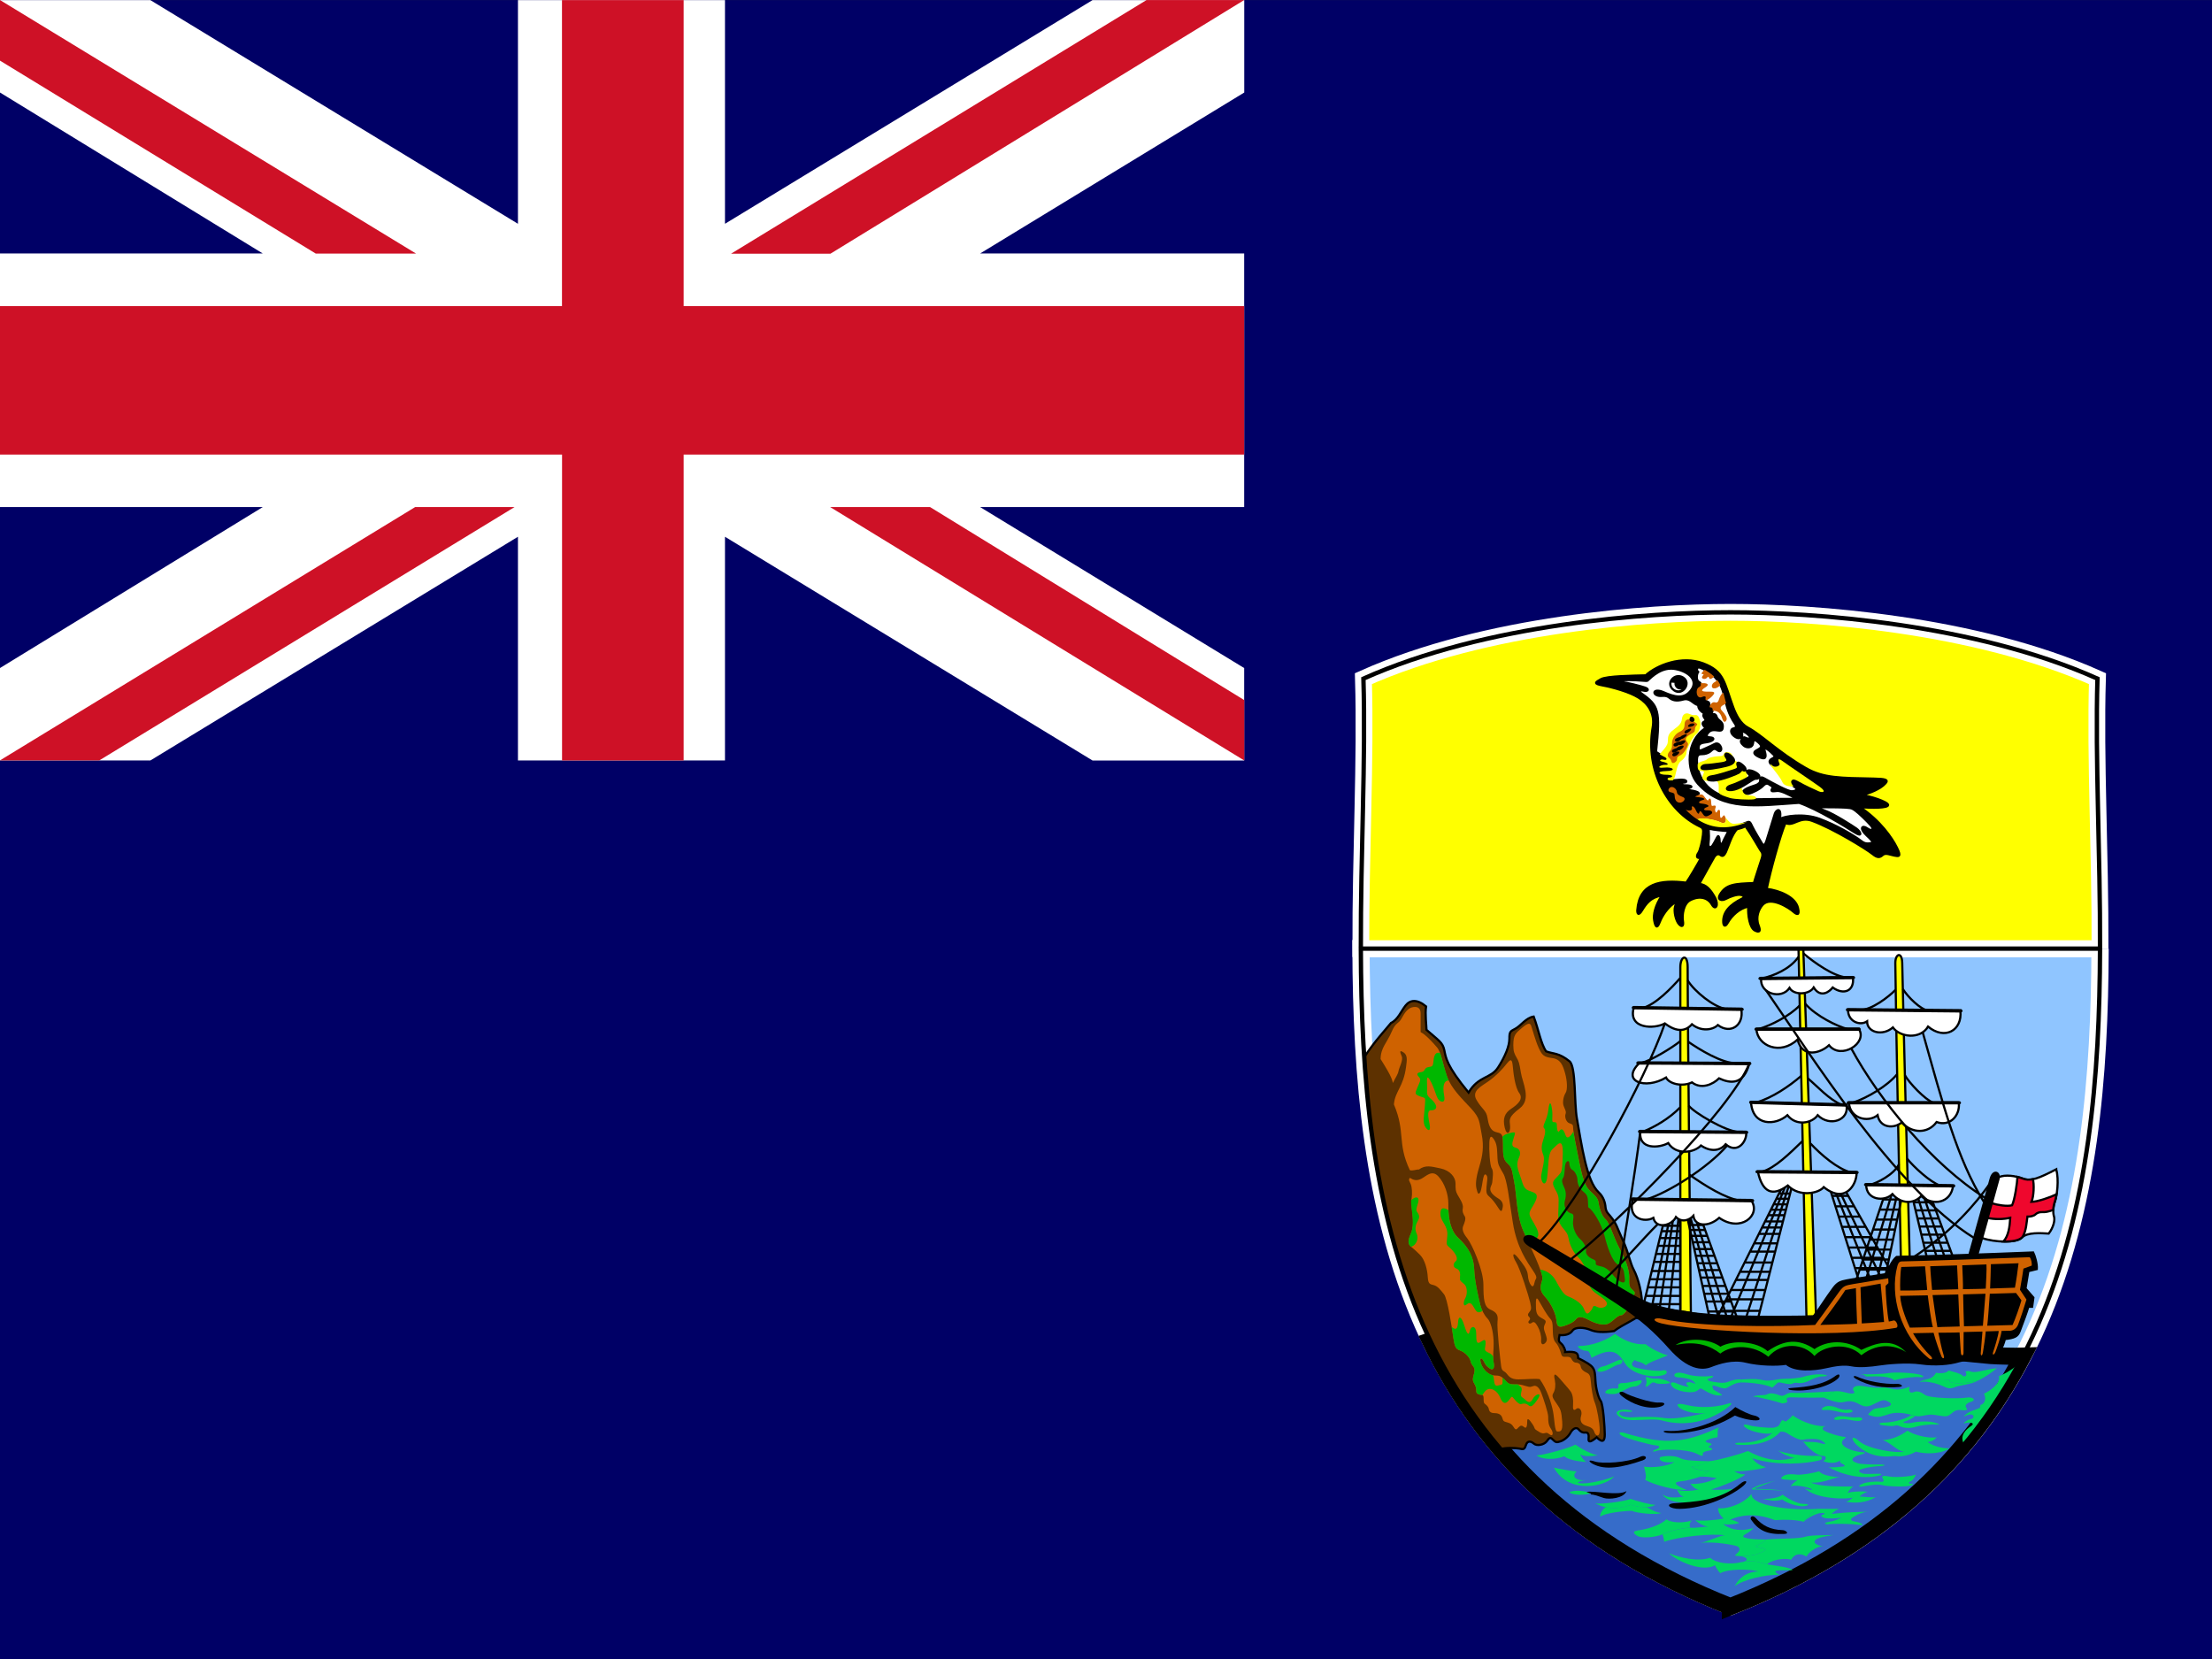 <svg xmlns="http://www.w3.org/2000/svg" height="480" width="640" version="1"><rect width="100%" height="100%" fill="#333333" stroke="none"/><path d="M640 480.02V.02H0v480h640z" fill="#006"/><path d="M0 73.34h76.03L0 26.77V.03h43.5l106.36 64.72V.03h59.9v64.72L316.1.03H360v26.74l-76.42 46.57h76.4v73.37h-76.4l76.4 46.58v26.75h-43.87L209.76 155.3v64.73h-59.9V155.3L43.5 220.03H0v-26.75l76.03-46.57H0V73.35z" fill="#fff"/><path fill="#ce1126" d="M331.7.03L211.52 73.4h28.76L359.97.02h-28.3zM360 220.03L240.18 146.7h28.9L360 202.56v17.48zM120.38 73.37L-.02 0v17.53l91.38 55.84h29.02zM120.13 146.7L0 220h28.74l120.15-73.3h-28.77z"/><path fill="#ce1126" d="M0 88.56H162.6V.03h35.2v88.53h162.17v42.96H197.8v88.5h-35.18v-88.5H0V88.56z"/><g><path d="M399.67 640.77c-.05 16.33-2.62 33.93-23.76 42.3-21.14-8.37-23.7-25.97-23.76-42.3h47.53z" stroke-width="1.11" fill="#8fc5ff" transform="matrix(4.5 0 0 4.5 -1190.9 -2609)" stroke="#fff"/><path d="M500.65 464.86c43.13-17.1 69.1-42.72 84.6-72.47-2.32.08-7.2-.06-9.3-.2-2.33-.15-91.2-9.08-101.73-12.94-9.16-3.36-44.1 2.85-60.4 8.68 15.2 31.64 41.56 58.97 86.83 76.92z" fill="#366cc9" stroke-width="4.95" stroke="#000"/><path d="M434.18 419.28c1.46-.48 4.23-.36 5.33-.17 1.3.25 1.53.36 2-1.04s1.52-1.05 2.34-.35 2.92.36 3.74-.8c.82-1.18 1.05-1.06 1.87-.24.82.82 1.17.58 2 .35.8-.22 2.2-1.16 2.9-2.45s1.76-1.75 2.35-1.05 1.17 1.05 2 .94 1.04.7.92 1.75c-.1 1.04.35 1.28 2.34-.36 1.76 1.75 2.34 1.05 2.34-.82s-.46-8.77-1.17-9.7-1.4-3.63-1.52-5.74c-.2-3.97-.22-4.2-5.02-6.66 0-1.4-.35-2-3.74-1.76.12-.46-.47-1.87-1.17-2.45s-.82-.8-.47-2.45c1.4.12 2.93-.1 3.75-1.28.8-1.17 3.5-.94 5.14-.24s3.74.82 6.9.35c1.16-.93 3.15-1.98 5.25-3.15s2.7-1.64 2.8-3.28c.3-4.2-1.16-9-2.33-11.22-1.17-2.23-1.52-5.03-3.16-8.54-1.78-3.84-1.75-4.8-3.74-7.15-.54-.64-1.17-1.17-1.3-2.45-.1-1.3-.57-3.04-1.97-4.33-3.54-3.24-4.92-13.68-6.32-21.4-.8-4.42-.23-14.85-2.1-16.5-3.16-2.56-4.68-2.1-6.8-2.9-1.5-2.12-2.2-6.33-3.6-10.07-2.23.35-3.75 2.7-5.27 3.5s-1.76.83-1.76 2.93-1.17 5.03-3.27 8.3c-2.1 3.28-5.62 2.35-8.54 7.26-6.44-7.85-6.56-10.07-7.03-12.3-.47-2.2-1.52-2.68-5.14-5.84 0-.94-.47-4.68-.12-6.78-2.68-2.22-4.67-1.87-5.95-.24-1.3 1.64-2.22 4.1-4.2 5.03-1.2 1.52-4.8 5.34-7.74 9.9 2.68 40.7 11.87 81.1 39.5 113.4z" fill="#5d3100" stroke-width=".63" stroke="#000"/><path d="M607.6 274.47c.1-27.7-1.44-54.57-.74-78.12-35.55-15.9-82.33-19.18-106.18-19.18-23.86 0-70.64 3.27-106.2 19.18.7 23.55-.82 50.43-.75 78.12h213.9z" stroke-width="4.86" stroke="#fff" fill="#ff0"/><path d="M399.5 306.5c1.16 1.88 3.27 5.1 3.5 6.85.82-1.7 1.46-2.46 1.64-3.5s1.4-3.1.93-4.22-.82-2 .47-1.17c1.28.82 1.04 2.23.76 4.33-.76 5.72-3.16 6.9-3.5 10.75 3.44 8.12.87 11.05 4.6 19 .6.35 2.16-.27 2.62-.16 2-1.4 3.47-.9 6.28-.32 2.8.6 4.33 2.57 4.33 4.33s0 2.23.58 3.28 1.77 2.7 1.53 3.86c-.23 1.17.24 1.87.6 2.46s-.13 1.87-.48 2.7-.24 1.86 1.17 3.6c1.4 1.76 4.67 9.14 4.67 13.46 0 4.33.23 6.32 1.98 7.13 1.76.8 2.34 1.5 2.1 3.4s.83 11.56 1.06 13.08.82 1.17 1.52 2c.7.8 1.17 1.74 3.5 1.74s4.6-.3 6.13-.07c2.1 2.92 3.38 6.9 3.85 9.35s.43 5.8 1.25 5.8 1.63.13 1.4-2.9-.47-3.52-1.52-5.04-1.64-2.22-1.05-3.16.7-2.46.46-3.63-.6-2.92 1.4-.58c2 2.33 2.57 2.92 3.16 3.73s.8 2.34.7 3.75c-.12 1.4.1 1.98.93 1.28.8-.7 1.86.47 1.4 2s.1 2.45 1.52 2.9 2 .83 2.34 1.9 1.52 1.5 1.52-.6-.82-6.55-1.4-7.95c-.6-1.4-1.06-4.44-1.18-6.2s-.47-2.2-1.28-2.56-1.52-.94-1.64-1.76-.82-1.1-1.35-1.1-1-.42-1.28-1-.58-.64-1.17-.7-1.52.3-1.8-.65-.72-2.28-1.3-3.04-1.1-1-1.17-3.63c-.05-2.63-.1-2.98-.93-3.92s-2.22-3.4-2.8-4.44c-.58-1.05-1.17-2.1-1.17.12s0 3.4 1.4 4.2c1.4.83 1.75.83 1.17 2s0 2 .23 2.8.7 1.65 0 2.46c-.7.82-1.4.6-1.28-.7.1-1.28-.35-2.8-.93-3.86-.6-1.05-1.07-1.75-1.77-1.17s-1.3-.1-.82-.58.36-.82 0-1.17-.46-.7.13-1.4.58-1.06.23-2.7c-.35-1.63-2.92-9.82-4.1-11.7s-1.05-3.26.47-1.4 2.8 3.52 2.93 5.03c.12 1.53.47 2.46.94 3.05s.8.35 1.05-.94 1.17-.82-.47-3.27c-1.64-2.46-4.68-6.55-5.85-13.92s-1.64-12.28-2.8-14.26c-1.17-2-1.52-2.47-1.64-4.34s0-3.75-.83-5.15c-.82-1.4-1.4-1.63-1.52.48-.12 2.1.12 6.78.7 7.6s.24 2.92.12 4.1-1.96 2.32 1.87 4.67c1.52.94 1.28 2.23 1.05 3.04-.24.8-.47.7-1.3-.6-.8-1.28-1.63-2.33-2.45-3.03s-.94-1.17-.82-2.8.47-2.82 0-3.4c-.47-.58-.7-.12-.94.82-.24.92-.47 3.5-.94 4.2s-.7.23-1.05-1.3.12-3.85.94-6.54 1.3-5.5.6-9c-.72-3.5-.36-4.56-3.06-7.5-2.68-2.9-5.72-5.72-7-9.34-1.3-3.63-1.53-6.8-2.94-8.42-1.4-1.64-3.38-3.74-4.67-4.33v-5.38c0-1.3-.6-2.1-2.1-1.88s-2.46 1.52-3.4 3.27c-.93 1.75-1.63.93-2.92 3.97s-3.16 4.56-3.16 7.84z" fill="#cf6200"/><path d="M407.95 340.8c.94.58 1.83.97 3.24.27s3.07-2.73 4.94-.74c1.87 2 2.92 5.26 2.92 7.84 0 2.57 0 7.36 2.93 10.05 2.9 2.7 4.43 5.5 4.54 9 .12 3.5 1.4 8.9 1.76 10.3.35 1.4 1.17 3.04 2.1 3.97s1.64 3.62 1.76 6.42c.12 2.8-.35 4.8 0 6.2s0 2.58-1.05 1.88-1.28-1.06-1.86-2.23-1.3-.93-.7.82 2.33 3.38 3.85 3.38 1.98.24 2.92 1.17c.93.94 1.05 1.4 2.7 1.4s1.86 0 3.38.47 1.52.24 2.34 0 1.63.47 2.22 2 2 5.72 2 6.9 0 2.33.8 3.5.6 2.34-.35 1.64-.92-.47-1.62-.35-1.17-.23-2.1-.8c-.94-.6-.36-.48-1.3-1.88s-1.5-1.88-1.5-.82-.13 2.34-.83 1.75-1.06-.58-1.64 0-.8 1.06-1.5-.1-1.53-1.18-2.23-1.42-.7-.23-1.05-1.3c-.35-1.04-1.4-1.27-2.34-1.27s-1.4-.47-1.52-1.17c-.12-.7-.7-1.18-1.17-1.53s-.25-1.17-.37-2-.8-.46-1.28-.7-.82-.1-.82-1.28-.47-1.53-.82-2.35c-.34-.82 0-1.63.24-2.57.24-.93.12-1.52-.58-2.34-.7-.82-.1-1.63-2-3.27s-2.8-.24-3.38-4.1c-.58-3.85-1.75-11.8-2.8-13.1s-1.76-2.22-2.8-2.57-1.76-.1-1.88-2.34c-.12-2.2-.82-5.02-2.22-6.43s-2-1.87-2.7-2.45-.93-1.64 0-3.63c.94-2 .6-4.68.47-5.96-.1-1.3-.47-2.93-.23-4.34s.12-3.16-.24-4.1-.8-1.16-.23-1.86zM436.12 307.54c-1.58 2.04-3.27 3.74-5.45 5.3-2.2 1.56-5 2.8-3.44 5.46 1.56 2.65 2.8 2.96 3.12 5 .32 2 .78 3.73 2.34 4.2 1.55.47 2.17.15 2.17 3.43s0 4.52 1.4 5.77 1.25 2.5 1.88 5.46c.62 2.96.62 9.35 2.5 13.72s6.08 12.63 5.6 14.34-1.1 2.97.8 5c1.86 2.02 3.1 4.98 3.26 6.7.17 1.7.48 2.34 2.35 1.7 1.87-.6 2.8-1.24 3.43-2 .62-.8 1.87-.64 3.6.3 1.7.93 4.35 1.87 5.9.93 1.57-.93 2.35-2.33 3.75-2.33 2.2-1.57 2.97-4.84 3.43-5.77.47-.94.16-.94-.78-1.87s-.46-2.5-.62-4.06c-.15-1.56-.78-3.9-2.65-7.33-1.86-3.44-2.95-7.65-4.2-8.74-1.25-1.1-1.87-3.74-2.03-5-.15-1.24-1.56-2.33-2.5-3.27-.93-.94-1.86-2.34-2.95-7.8-1.1-5.46-1.87-9.36-1.87-10.3s-.16-1.1-1.1-1.4-1.4-1.87-1.1-2.65c.32-.77-.3-1.55-.6-2.5s0-2.64.6-3.58c.63-.93.48-3.58-.14-5.76s-1.24-4.05-3.74-4.36c-2.5-.3-2.96-.94-3.9-2.97-.93-2.02-1.87-5.6-2.18-6.4-.3-.77-.78-.93-2.65.64-1.87 1.56-2.5 2.08-2.5 5 0 1.87.32 2.5.94 3.58.63 1.1.78 1.4 1.25 4.37s3.12 7.64-.3 10.3c-3.44 2.64-2.97 3.27-2.82 5.13.16 1.87-.93 3.12-1.56.47-.62-2.65 0-4.2 1.87-5.45 1.9-1.25 3.6-2.8 2.35-4.53-1.25-1.7-1.7-5.76-1.87-7.64s-.47-2.5-1.56-1.1z" fill="#cf6200"/><path d="M408.3 347.28c-.08 1.26.2 2.66.3 3.78.12 1.3.47 3.98-.46 5.97-.94 1.98-.7 3.03 0 3.62.04.03.08.06.1.1 1.92-.65 2.17-2.77 1.65-3.8-.55-1.1-.4-2.42.23-3.5.62-1.1.62-1.72.08-2.5-.54-.8-.54-.8.1-2.97.53-1.92-.85-1.9-2-.7zM428.3 377.5c-.36-1.4-1.65-6.77-1.77-10.28-.1-3.5-1.63-6.3-4.55-9-2.3-2.1-2.78-5.48-2.9-8.08-1.7-1.05-2.43-.57-2.3 1.37.17 2.12 2.27 3.13 1.96 6.17-.3 3.04-.3 2.26 1.17 3.74s2.04 2.9 1.26 3.52c-.78.62-.86 1.72.23 2.1 1.08.4 1.16 1.57 1 2.66-.15 1.1.86 1.32 1.48 2.1.63.78.7 2.65.1 3.75-.64 1.08-.72 2.8.37 1.87 1.1-.94 1.56-.08 2.42 1.4.74 1.28 1.36.87 2.17.5-.28-.6-.5-1.2-.65-1.8zM443.5 404.74c-.7 1.4-1.52.94-2.22.23s-1.52-.7-1.17-1.98.24-1.54-.7-2.24c-.1-.08-.2-.15-.32-.22H438c-1.64 0-1.75-.48-2.7-1.42-.2-.2-.38-.37-.56-.52-.02.23 0 .52 0 .88 0 1.28 0 1.05-1.3 1.4s-1.05-1.3-1.28-2.34c-.07-.27-.14-.47-.2-.63-1.42-.26-2.9-1.75-3.43-3.33-.6-1.76.12-2 .7-.82s.82 1.52 1.87 2.22 1.4-.47 1.06-1.87c-.12-.45-.14-.97-.13-1.55-.25-.46-.6-.83-1.04-1.03-1.9-.82-1.3-1.05-1.18-2.57.1-1.52-.24-1.52-1.4-.7-1.18.82-1.3-.12-1.3-2.45 0-2.34-1.52-2.34-1.86-.7-.35 1.63-.94.58-1.64-1.76s-1.64-2.93-1.76-.7c-.1 1.88-.62 2.33-1.84 1.28l.56 3.63c.58 3.86 1.52 2.45 3.4 4.1s1.28 2.45 1.98 3.27c.7.82.8 1.4.58 2.34-.23.93-.58 1.75-.23 2.57.36.82.82 1.17.82 2.34s.36 1.05.82 1.28c.3.15.67.07.95.18.3-.4.56-.88.92-1.23 1.4-1.4 3.5.12 4.2 1.87s1.52 2.23 2.58.82.7-1.18 1.87.1 1.64 1.06 1.64 1.06 1.18-.47 2 .24 1.28.58 2.8-1.64c1.52-2.23-.7-1.52-1.4-.12zM447.64 340.57c.46-3.43.15-6.86 1.56-8.1 1.4-1.26 3.12-3.75 2.96 1.55-.16 5.3-.3 5-1.4 6.24-1.1 1.25-2.03 1.56-.94 3.6 1.1 2 1.25 2.17 1.1 5.3-.16 3.1-.16 4.35 1.08 5.9 1.25 1.57 1.56 1.73 1.88 3.44.3 1.72 1.4 4.06 2.8 5.3s2.97 4.84 3.12 7.33c.16 2.5 2.34 3.12 4.36 4.84 2.03 1.7-.46 2.96-2.02 2.18-1.56-.78-.94 0-1.87 1.1-.94 1.08-1.25 1.24-2.03-.63s-3.43-3.12-4.68-3.6-2.33-2.5-3.43-4.5c-.93-1.75-2.8-3.03-4.48-3.16.47 1.32.72 2.35.6 2.84-.48 1.7-1.1 2.96.76 4.98 1.9 2.03 3.13 5 3.3 6.7.14 1.73.46 2.35 2.33 1.73 1.87-.62 2.8-1.24 3.43-2.02.62-.78 1.87-.62 3.6.3 1.7.95 4.35 1.88 5.9.95 1.57-.94 2.35-2.34 3.75-2.34 2.2-1.57 2.97-4.85 3.44-5.78.47-.94.16-.94-.78-1.87s-.47-2.5-.62-4.06c-.16-1.57-.78-3.9-2.65-7.34-1.88-3.43-2.97-7.64-4.22-8.73-1.25-1.1-1.87-3.74-2.03-5-.15-1.23-1.56-2.33-2.5-3.26-.93-.93-1.87-2.34-2.95-7.8-.86-4.26-1.52-7.57-1.77-9.26-1.12 1.8-1.88 2.23-2.3 1-.46-1.4-1.08-2.18-1.7-1.24-.63.94-.8-.78-.8-1.56s-.14-.93-.92-.93c-.77 0-.15-1.25-.46-3.6-.3-2.33-.78-2.64-1.1.17-.3 2.8-1.86 4.52-1.24 5.14.62.63.3 1.87-.3 3.75-.63 1.86-.32 2.96.15 4.2s-.3 3.6-.63 5.62c-.3 2.02 1.25 4.05 1.72.62zM419.15 312.58c-1.15.1-1.94 1.1-1.28 4.64.4 2.2-1.25 1.7-1.87.62-.63-1.1-1.1-3.43-2.34-5.46-1.25-2.02-.63 1.4-.78 3.28-.16 1.87 1.1 1.87 2.18 3.43 1.1 1.55.16 2.17-1.1 2.17s-.6 2.5-.3 4.2-.3 2.04-1.25.64c-.92-1.4-.3-3.58-.14-6.23.15-2.65.3-2.03-1.4-2.65-1.72-.63-1.4-.94-.8-2.5.64-1.56 1.26-2.34.48-3.12-.78-.78-.62-1.24.62-1.4 1.25-.15.8-1.1 1.87-1.4 1.1-.32 1.57.15 1.72-1.87.13-1.7.7-2.73 1.97-2.22.76 2.6 1.76 6.67 2.43 7.88zM434.86 330.94c0 3.28 0 4.52 1.4 5.77s1.25 2.5 1.88 5.47c.62 2.96.62 9.35 2.5 13.72.55 1.3 1.32 2.94 2.1 4.66 1.04-.82 1.94-2.2 2.26-2.96.46-1.1-.94-3.27-2.03-5.14-1.1-1.87.16-2.5 1.25-4.84 1.1-2.33-.16-2.5-1.87-3.12-1.72-.62-1.72-2.18-2.66-4.67s-.8-3.6-.16-5c.62-1.4.15-2.5-1.1-2.8-1.24-.3-.93-1.25-.46-2.8.47-1.57.78-1.88-1.1-1.4-1.4.34-1.75.6-2.17 1.12.1.45.16 1.08.16 2z" fill="#00b800"/><path d="M452.8 337.47c-.16 1.87-.14 2.8-.6 3.42-.47.62-.16 1.56.3 2.5s.78 2.17.3 3.9.33 3.1 1.26 3.58 1.4 0 1.1 2.18c-.32 2.18.93 4.52 2.02 5.46 1.1.93 1.87 2.5 1.7 3.43-.14.93.8 1.87 1.9 2.34 1.08.45.92.6.92 1.23s.47.63 1.72.94 2.18 1.1 3.58 2.8 3.43 2.66 3.12.78 0-3.1-1.87-4.05c-1.87-.94-3.27-5.46-4.05-8.58-.78-3.12-3.28-7.32-4.68-8.1-.16-2.2.16-3.28-1.25-4.37-1.4-1.1-1.87-2.5-1.87-3.6 0-1.08-.78-2.48-1.4-2.8-.62-.3-.94-1.08-.94-2.02s-1.1-.78-1.25.94z" fill="#5d3100"/><path d="M444.53 421.12c2.8-.23 10.4-2.46 11.23-3.16 1.87 1.3 5.15 3.04 6.55 3.04-2.68.6-4.44.24-5.14-.23.35.82 1.3 2.1 1.87 2.22-2.57-.13-5.5-.7-6.43-1.65-2.22.94-5.96 1.17-8.07-.23zM449.58 424.63c1 .3 5.96 1.1 6.6 1.1-1.64 1.4-.23 2.76 2.52 2.52-1.35.18-2.82.7-1.82.88 2.4.47 8.9-1.3 10.18-2-2.23 2.88-13.04 5.5-17.48-2.5zM454.03 431.74c1.34-.7 4.68-.47 6.25.3-1.75.64-5.2.64-6.25-.3z" fill="#00d860"/><path d="M459.02 431.65c2.4-.4 9.18 1.23 11.58-.23-.82 2.16-5.1 2.45-6.55 2-1.46-.48-2.86-1.07-3.86-1 .52-.3-.36-.36-1.18-.77z"/><path d="M461.5 434.98c1.8.3 8.3-.53 10.3-1.3 2.1.72 6.25 1.82 7.18 1.7-2 1.23-5.8.53-7 0-3.52 1.18-6.4 1.53-10.48-.4z" fill="#00d860"/><path d="M464.6 436.06c2.6.58 4.82.17 7.37-.7.8.35 2.67.77 4.44.7 1.18.66 2.76 1.6 4.28 1.7-1.58.65-7.37 0-8.53-.63-2.93.05-7.96.7-9.18 1.7-.06-.83.47-1.96 1.63-2.77z" fill="#00d860"/><path d="M461.5 422.88c2.02.67 9.36.35 13.1-1.4 1.47-.7 2.38.46.7 1.04-6.08 2.1-10.88 2.93-14.4 1.06-1.37-.74-1.5-1.4.6-.7z"/><path d="M497.4 412.93c-9 4.2-14.96 5.5-27.47 1.64-1.17-.36-2 0-.7.82 1.28.8 8.18 2.67 9.82 2.8s1.05.87.06 1.16-1.28 1 .07.47 8.86-.73 11.93.88c1.34.7 1.7.6 1.57.06s.6-.87 1.58-1 1.58-.46.82-.75-.88-.46-.3-.75.65-.6-.23-.76-1.46-.42-.64-.83c.82-.4 2.05-.7 2.98-.82.24-.64-.17-2.34.53-2.92z" fill="#00d860"/><path d="M482.42 414c5.15.37 14.63-1.98 19.66-6.9 1.75 1.06 4.2 2.23 5.5 2.46s2.45 1.4.46 1.4-4.8-.8-6.08-1.4c-6.67 4.1-14.47 5.44-19.42 5.03-1.4-.12-1.75-.7-.12-.6z"/><path d="M467.22 385.93c1.75 1.23 4.85 3.27 8.88 2.98 2 1.6 5.1 2.93 6.5 3.23-2.7 1.1-5.62 2.04-6.38 2.92-1.23-1.17-2.8-1-3.2-1.58-1.18.94-1 1.52-.25 2s6.67 1.45 8.13 1.04 1.85.8.64 1.24c-3.16 1.1-9.3.06-11.4-3.33-2.1-3.4-3.92-4.67-9.65-1.57-.65-1.64-.65-2.05-1.76-2.05s-3.16-1.46-1.58-1.4 6.26-.65 10.06-3.45z" fill="#00d860"/><path d="M468.6 393.45c-.97.24-3.73 1.75-4.72 1.87-1 .1-2.75 1.52-.94 1.58 1.8.06 4.15-1.93 5.44-2.1s1.4-1.65.23-1.35zM474.28 399.38c-.7.13-3.68.82-4.5.77s-1.64.17-1.58.76.3.94-.94.82-2.28.36-2.57.7-.54.7.7.83 1.86.23 3.27-.4 2.75-1.65 4.27-1.7c1.52-.07 3.04-2.06 1.34-1.77z" fill="#00d860"/><path d="M470.1 403c1.27.8 7.6 2.97 9.88 2.8s1.85.9.1 1.28c-3.55.76-7.9-.8-10.86-3.16-1.46-1.17-.12-1.58.88-.93z"/><path d="M500.02 406.1c-4.84 1.53-9.77.98-11.75.46s-3.8-.65-2.46.64c1.35 1.28 5.68 2.16 8.14 1.52-8.72 2-11 1.8-13.16 1.46-2.16-.35-6.23-.27-7.95-.12-1.3.12-3.04-.05-3.8-.52s-1-1.35 1.3-1.1c2.26.22 2.56-.25.57-.54s-4.74.53-2.05 2.22 8.6-.1 12.34.94c3.73 1.05 11.68 1.8 19.23-4.27.4-.32 1.05-1.18-.4-.7zM476.26 398.98c.18.6.18 1.23 0 1.64s-.18.93.58.35 1.23-1.3 2-.88 2.68.34 3.56.23c.88-.12 1.17-.3-.1-.82-1.3-.52-2.6-.7-3.3-.64s-1.57-.1-2.16-.35-.76-.1-.58.48z" fill="#00d860"/><path d="M488.72 401.23c-1 .06-2.74-.58-3.68-1s-2.28-.46-1.28.88c1 1.36 5.32 2.12 6.84 1.48s.87-1.35 2.4-.4c1.5.92 3.1 1.57 4.2 1.57s1.52 0 .3-.7-1.82-.88-1.94-1.47-.3-.93.82-.58 2.4 1 3.28.52 2.5-1.52 3.97-1.52l.35-.88c-2.1-.17-3.44.47-4.03.7s-1.64.36-2.75.18-2.57-.3-2.92-.58-.35-.53.58-.7 1.23-.82-.06-.6-4.73.13-6.54-.46c-1.82-.58-2.58-.64-3.34-.35-.76.3-.64 1.12.47 1.18s3.62.3 4.5 1.1.76.9-.24.48-2.8-.18-.94 1.17z" fill="#00d860"/><path d="M503.98 399.12l-.35.87c2.16-.07 7.43.46 9.12 1.5 1.64-1.27 1.35-1.68 2.52-1.45s2.63.64 3.27.3 1.1-.3 1.82-.18c.7.12 2.2-.18 3.1-.7s2.68-1.23 3.74-1.23 2.33-.24.4-.53c-1.93-.28-4.85.3-5.85.65-1 .36-3.97.6-5.72.6s-4.15.87-6.14.34-4.75-.18-5.92-.18z" fill="#00d860"/><path d="M531.07 398.08c-3.5 2.57-7.72 3.16-12.74 3.5-1.47.1-1.02.53.23.65 5.26.53 11.34-1.4 13.33-3.5.56-.6.5-1.62-.83-.65z"/><path d="M507.17 404.07c1.53.05 6.8 1.4 8.48 1.98 1.3-.1 1.64-.4 1.4-.87s-.4-1 1.94-.88c2.32.12 7.7.06 8.7.06.82-.35 2.63-1.76 3.45-1.82-2.1.12-10.88.6-12 .47s-1.68 0-2.4.42-1.1.6-1.97.24-2.46-.82-3.33-.3c-.88.53-2.7.06-4.28.7z" fill="#00d860"/><path d="M527.7 404.34c.8-.36 2.62-1.76 3.44-1.82 1.52-.12 3.28.53 4.1.65s1.7-.06 1.1-.7-.05-1.76 2.35-1.47c2.38.3 3.6.7 5.95.47s3.4 1.52 7.84-.24c-.37 1.76.45 1.88 1.27 1.53s1.76-.24 3.16.8 9.94 1.18 11.93.83c2-.36 3.04.7 1.52 1.16-1.52.47-1.87 1.17-1.52 1.64.35.47.7 1.05-1.17.82-1.88-.24-2.23.35-3.17 1.05s-1.17.94-3.74.47c-2.58-.47-3.05-.12-4.45.1s-1.76.25-3.16-.22-4.45-.94-6.33-.35-3.27 1.17-4.9.7-1.76-.23-.7-1.3 1.28-.92 3.26-1.16c2-.22 3.5-.8 2.1-1.62s-1.86-.7-3.73.23-2.8 1.53-4.9.37c-2.12-1.17-3.17-.94-4.58-.6s-3.74-.46-5.72-1.33zM534.72 407.84c-2.68.4-3.4-1.34-6.2-1-.94.13-2.52 1.3-.35 1.12 2.16-.17 4.5 1 6.6.82s1.17-1.1-.05-.94zM531.6 409.87c1.42-.5 4.34.47 5.57.23s2.4.53 1.1.94-4.38-.76-5.78-.35-2.82-.13-.9-.83zM503.66 417.43c1.94.06 8.9-.23 11.64-6.08.2-.45.4-.64 1.3-.06s4.08 2.5 10.1 3.03c1.7.15 3.5 1 .12.76s-8.77-1.18-10.58-2.3c-3.04 4.8-8.5 5.37-12.58 5.27-2.45-.06-1.86-.7 0-.64z" fill="#00d860"/><path d="M518.7 409.47c-.94 1.28-4.16 3.5-5.62 3.62-1.46.1-5.85-.3-6.96-.7s-2.46-.3-.88.8 5.5 1.88 7.08 1.53c1.58-.35 3.4-.88 4.62-.12s3.5 2.23 4.85 1.94c1.34-.3 4.1-.3 4.96.12.88.4 2.4 1.63.12.93s-4.15-.12-5.2-.6c1.16 1.65 3.82 4.28 6.08 4.28.52 0 .88.93-.24 1.46 1.12.53 3.68.94 5.03-.3-.35.48-.18.77.4 1.06s1.3.7.24.82-3.45.4-4.16.12c2.28 1.45 8.2 3.8 14.2 2.62 1.16-.22 1.77-.7-.1-.64-3.87.12-4.1.06-4.8-.35-.7-.4-.58-.76.53-1.1 1.1-.36 3.9-.77 5.08-.77s2.34-.47-.06-.47-5.32 0-6.5-.4-2.04-.94-.8-1.76 2.5-.58 3.1-1.35c-3.87-.05-8.6-2.1-5.98-3.97.6-.44.4-.47-.58-.58s-3.92-.94-5.15-1.64-.42-1.3.58-1.46c-2.28.4-6.85-.82-9.9-3.1zM552.98 409.38c-2.1 1.57-6.07 2.22-7.77 2.22s-1.92.58-.58.76 2.8.35 3.4.17.93-.23 1.8.18c.88.42 2.76.65 4.4.13s4.32-.76 5.43-.7 2.34.1.12-.53c-2.22-.65-5.85-.18-6.73.06s-3.27.05-2-.35 2.4-1.05 3.06-1.57c-.47-.12-.76-.24-1.12-.36zM551.9 413.92c-1.8 1.35-4.44 2.63-7.13 2.75 2.46.87 4.5 3.4 6.08 3.27-.76.47-1.7 1.17-2.68 1.3 1.52.4 4.1-.07 6.2-1.24 3.5 1 8.06.35 9.58-.94-2.28 0-5.03-.82-6.25-1.87 1.1 0 2.16-.7 2.68-1.35-2.62.46-7.13-.82-8.47-1.93z" fill="#00d860"/><path d="M548.17 421.26c1-.12 1.93-.82 2.7-1.3-1.94.65-10.36-.7-12.87-2.92-2.52-2.22-2.52-.52-.77 1.06s4.86 3.97 10.94 3.16zM554.33 426.6c-1.05.6-6.07.95-7.7.6s-2.35-.18-1.94.46.57 1.23-.77 1.06-3.75.1-4.74.46c-1 .36-2.23 1.23-.12.88 2.1-.35 4.03-.76 5.6-.35s7.2.54 8.3.07.36-.47-.17-.47-.75-.35 0-.7 1.36-1.35 1.53-2zM505.7 419.82c-2.12.93-9.13 2.8-11 2.92-2.34 1.05-4.2 1.64-5.38 1.64.82.7 3.97 1.4 5.26 1.05-.7.7-2.34 1.52-2.92 1.87 1.87-.24 4.1.23 5.03.35-2.47 1.4-5.86 1.87-7.62 1.64.6.8 1.4 1.63 2.46 1.63-2.22.58-4.9.58-6.32.1.6 1.18 1.17 1.88 2 2-1.88.24-4.22.6-6.2-.58 1.5 2 4.9 2.68 9.94 2.1 5.02-.58 9.24-2.8 10.4-3.74-2.1.24-4.9.36-6.3.13 2.8-.7 8.87-3.28 9.93-4.33-1.18 0-2.35-.35-3.17-.94 1.64.23 7.37-.46 9.12-1.17-2.1-.47-3.4-1.76-3.97-2.58 7.36 2.34 15.56 1.58 19.53.6.94-.25 1.06-1.44-.8-1.3-3.3.23-9.6-.7-11.24-1.52 1.52 1.17 3.4 1.87 4.68 2.1-3.04.82-7.25 1.4-13.45-2z" fill="#00d860"/><path d="M491.65 427.33c.58-.35 2.22-1.17 2.92-1.87-1.3.35-4.44-.35-5.26-1.05 1.18 0 3.05-.58 5.4-1.63-4.22-.12-7.15-.12-8.67-.93s-4.32-.6-5.37-.36-.7 2 3.74 1.53c-1.88 1.3-6.9 1.76-8.77 1.3.46 1.5.8 3.03.35 3.85 2.45 1.4 8.88 3.16 12.04 2.92-2.8-1.05-4.33-2.22-2-2.45s3.64-.7 5.63-1.3z" fill="#00d860"/><path d="M484.4 434.93c5.6-.46 13.1-.56 19.07-5.6 1.52-1.3 2.54-.87 1.05.46-3.15 2.8-11 6.65-18.48 6.77-3.04.05-4.44-1.4-1.64-1.64z"/><path d="M526.35 425.66c-1.4.53-5.33 1.17-6.5 1-1.16-.18-2.86-.23-3.8.35s-1 .95.3 1.06 2.92.24 3.74.18c-1.06.58-1.76 1.4-2 1.75 1.87-.47 5.32.34 6.3.93-.75.23-1.62-.06-2.27-.4 3.16 3.32 12.52 3.32 14.04 2.74-.7.53-1.35 1.05-2.05 1.23 2.63.47 5.67.4 8.65-1.35-1 .18-3.97-.1-4.73-.17.6-.6 1.46-1.1 2.28-1.35-1.17-.23-4.85-.12-5.73.35.34-.7.98-1.58 1.7-1.87-4.64 0-10.25-.05-12.3-1.16 3.28.35 6.9-1.58 8.42-1.58-2.57-.06-5.37-.64-6.08-1.7zM514.6 428.23c-2.28.47-5.73 1.4-6.66 1.93s-1.94.82.1.82 7.6.23 8.84.4c-3.1-.46-7.3-.58-8.13-.58s-1.75-.05-.23-.52 3.5-1.52 6.08-2.05zM509.97 433.67c.8 0 4.38 0 5.78-1.22 1.46 1.1 4.27 2.68 6.08 2.68 1.82 0 1.64.47.06.65-1.58.17-4.7-.76-6.26-1.93-2.1.76-3.86.12-5.67-.18zM482.87 449.42c3.63 1.4 8.42 2.46 11.93 1.3 2 1.75 6.08 1.86 8.3 1.4 2.23-.47 4.2-.7 6.67.1 2.45.83 7.48.9 8.9 2.06-1.3.06-4.05 0-4.7.18-.63.17-.28.58.9 1.22-4-.23-10.83 1.46-12.93 3.28.75-1.82 3.1-4.27 6.78-4.27-2.1-.77-8.83-.83-11 .5-.64-.7-1.4-1.86-1.46-2.32-3.56 2.04-10.58-.88-13.4-3.46zM473.6 442.86c4.32-.62 7.26-2 8.55-3.28.76.7 3.9 1.4 7.36.35-.7.53-.75 1.52-.46 2.05-2.28.06-6.6 1.17-8.06 1.93-1.47.76-5.74 1.3-7.14.53-1.4-.76-1.46-1.4-.24-1.57z" fill="#00d860"/><path d="M489.04 442c-2.28.06-6.6 1.17-8.07 1.93.3.6.47 1.52.53 2.16 4.2-1.53 13.85-2.46 17.54-1.88-1.76.12-5.1 1.93-6.96 2.16 4.56-.35 9 .6 10.17.88 1.17.3 1.4 1.17.53 2s-1.28.93.58.98c1.88.06 5.74-.17 7.5-1.87-.7-.76-2.52-.47-3.05-1 1.24-.4 2.64-1.28 3.17-1.92-3.16-.06-4.33-.12-5.38-.35-1.07-.23-1.83-.53-.54-1.23 1.3-.7 1.87-1.28 2.28-1.75-2.28.64-5.84 1.17-8.83-1.17 1.12.3 3.75.1 4.7-.3-1-.52-1.82-.93-2.64-.93 2.4-1.17 7.13-2.22 12.98.12 2.92-.24 6.08-.12 8.3.46.94-.93 2.93-3.16 3.98-3.74-6.9.58-19.3-.7-19.06-4.32-2.23 2.92-7.37 4.55-9.6 4.1-.23 1.04.7 2.33 1.53 3.03-2.35.47-6.33.82-8.2.47 1.06 1.05 3.04 1.98 4.2 1.87-2.44 0-3.73.48-5.66.3z" fill="#00d860"/><path d="M503.35 450.24c1.87.05 5.73-.18 7.5-1.88-.7-.76-2.53-.46-3.05-1 1.22-.4 2.63-1.28 3.15-1.92 4.9-.4 9.3-.17 11.4-.82 2.1-.64 7.5-.3 8.54-.58-4.7.75-5.62 1.16-5.86 1.92s1.53 1.4 2.64 1.4c-2.1-.1-4.74 2.1-4.98 3-2.8-1.65-4.14.28-4.44.93-1.17-.48-5.03-.36-7.02 1.33-2.57-.76-4.26-1.17-6.84-.76 1.58-.35 1.3-1.4-1.05-1.63zM525.8 436.55c1.58-.05 5.03.12 6.26-.05-.82.4-1.87 1.17-2.1 1.52 3.97-.47 9.4-.76 11-.53-1.94-.3-3.93.93-4.92 1.57s-.4 1.05.93 1.23 3.16 1.23.7.88-7.3-.35-8.47-.18-1.82-.4-.12-.64 2.86-.82 3.68-1.3c-1.4.36-4.1.36-4.9.13s-1.35-.7-.42-.95.3-.58-.7-.47-3.5 1.17-4.9 2.52c1.5-1.58 2.85-2.98 3.97-3.75z" fill="#00d860"/><path d="M507.98 439.2c1.94 2.17 4.2 3.4 7.84 3.52.76.02 2.18 1.04.35 1.1-4.9.2-7.37-.98-9.53-4.14-.45-.65.38-1.55 1.34-.47zM537.28 398.3c2.58 1.22 7.78 2.3 11.8 2.1.7-.02 2.13.73.36.9-4.56.4-8.65-.24-12.45-2.35-1.07-.6-.7-1.1.28-.65z"/><path d="M539.9 398.26c3.96-.12 6.95-.06 8.18 1.1 2.27-.7 6.37-1.1 7.3-.92s2-.24-.17-.77c-2.16-.52-7.18-.7-8.76-.4-1.58.3-6.5.46-8.13.3.7.1 1.18.22 1.6.7zM555.33 399.84c1.87-1 7.24-.06 8.88-.77-1.16 1.4 3.76 1.53 8.02.4-1.64 1.07-5.14 1.24-6.66 1.9s-2.34.16-3.5-.36-4.16-1.57-6.73-1.16z" fill="#00d860"/><path d="M572.24 399.47c-4.26 1.12-9.18 1-8-.4-1.64.7-7.02-.24-8.9.76 1.94-1.17 3.4-.24 4.8-2.64.88.17 2.92.3 3.63-.65 1.23.3 3.4.82 4.03 1.46.65.66 1.64-.16.82-1.15 1.93-.7.7.83 5.2-.3.94-.23 3.22-.64 3.98-.7-1.52 1.23-3.33 2.57-5.56 3.62z" fill="#00d860"/><path d="M489.22 379.86c-.08-8.85-.93-82.9-.93-100.02 0-4.1-2.12-3.28-2.12 0v99.55c.97.16 2.27.34 3.04.46zM521.75 274.47l3.66 105.57-.63.85-2.12.02-2.3-106.45h1.4zM552.53 363.6c-.3-10.74-1.64-60.5-2.16-85.04-.07-3.27-2.02-2.7-2 .12.22 19.76 1.4 75.02 1.6 85 .78 0 2.1-.1 2.56-.07z" stroke-width=".63" stroke="#000" fill="#ff0"/><path d="M503.8 292l-31.1-.45c-1.76 6.3 6.08 6.2 9 4.56 3.4 2.58 5.96 2.35 7.83.24 2.7 2.22 6.08 1.64 7.5.23 3.73 2.8 7.6 0 6.77-4.56zM506.14 307.67l-31.8-.1c-5.5 5.25 1.63 7.82 7.7 4.2.83 1.75 4.57 2.8 7.5 1.4 2.7 2.1 6.07.58 7.83-1.17 3.28 1.52 7.13 2 8.77-4.33zM505.24 327.57l-30.64-.24c-.6 5.5 5.62 4.8 8.07 3.4 2.34 3.62 7.5 2.8 9.47.7 2.93 1.98 5.62 1.5 7.14-.36 3.4 2.93 6.2-.8 5.96-3.5zM506.77 347.45l-34.26-.58c-1.86 5.85 3.4 6.9 5.85 5.5.82 3.4 5.38 2.22 6.55-.24 1.76 1.76 3.98.82 5.03-.35.47 3.16 4.44 3.28 7.48.58 6.2 4.33 12.06-.7 9.37-4.9zM537.14 339.26l-28.53-.23c1.3 5.85 4.1 7.37 8.66 3.97 3.4 3.5 9 2.23 10.4.47 6.2 5.03 9.6-.82 9.5-4.2zM534.22 319.74l-27.6-.82c.47 7 7.13 6.78 10.53 3.74 2.57 3.27 7.13 2.34 8.77 0 3.5 3.5 9.24 1.4 8.3-2.92zM537.87 297.73h-29.7c.34 4.9 6.9 7.72 11.92 3.04 1.4 5.6 6.77 3.86 9.1 1.64 3.4 4.33 11.23-.57 8.66-4.67zM536.1 282.8l-26.54.34c-.46 4.33 5.85 6.2 8.2 2.7 1.28 2.2 5.72 1.98 7-.13 2.1 3.3 4.7 1.06 5.5 0 3.04 2.23 6.32 1.18 5.85-2.9zM567.2 292.47l-32.5-.36c-.12 3.4 3.4 4.8 5.5 3.4 0 3.28 4.55 4.33 7.47 1.76 2 2.8 7.84 3.62 10.18-.24 4.8 3.98 9.94 1.17 9.35-4.55zM566.75 319.15l-31.8-.12c.23 4.44 5.37 5.97 8.3 3.63.7 3.74 4.68 3.97 7 2.1 2.82 3.16 7.5 3.4 10.07-.12 3.86 1.4 6.8-1.87 6.43-5.5zM565.1 343.13l-25.16-.35c0 4.45 5.27 5.03 7.6 2.7 2.46 2.92 6.2 2.92 8.3.58 3.4 2.92 8.55 2.1 9.25-2.93z" fill="#fff" stroke-width=".63" stroke="#000"/><path d="M524.77 380.9c-13.56.22-27.36.22-36.72-1.18s-12.3-2.72-18.7-6.55c-9.6-5.73-11.94-7.13-25.5-15.08-2.08-1.23-4.34.28-1.4 2.2 13.67 9 18.86 12.35 25.37 16.62 6.78 4.44 11.15 8.38 15.32 13.1 5.38 6.08 9.35 6.2 11.8 5.26s6.33-2.23 10.18-1.3c3.86.95 9 1.06 11.7.6 2.46 2.22 8.07 1.75 11.23 1.05 3.15-.7 5.5-1.06 7.7-.6s5.62.13 7.85-.22 8.07-.93 12.16-.34c4.1.58 8.3.23 11-.6 2.68-.8 7.6-.57 9.23-.1 2.33-1.76 3.5-3.98 4.08-6.32 2.75-.35 3.67-.7 4.27-2.28 1.12-2.92 2.16-5.8 2.52-7.07h1.1l.36-2.65-2.28-2.63.82-5.03 2.45-.6c.12-1.5-.58-3.85-1.05-4.8-14.73.6-29.18 1.07-39.52 1.3-1.17.94-2.46 3.4-2.7 4.9-6.3 1.06-10.05 1.53-11.7 1.88s-2.54.48-3.85 2.22c-2.1 2.8-4.1 6.08-5.73 8.2z" stroke-width=".63" stroke="#000"/><path d="M572.1 363.03c.73-2.48 2.64-9.16 6.1-21.78.58-2.1-1.46-2.94-2.22-.24-4.12 14.75-5.67 20.27-6.2 22.12.8-.02 1.93-.1 2.33-.1z" stroke-width=".63" stroke="#000"/><path d="M594.92 338.32c-4.97 2.57-7.37 3.56-9.64 2.7-2.1-.82-5.18-1.27-7-.4 0 .2-.02.4-.08.62-2.13 7.77-3.68 13.28-4.72 16.96 3.68 1.3 10.02 1.47 11.5-.12 1.52-1.63 5.67-1.28 7.78-1.17 1.35-1.74 1.87-3.9 1.52-4.96s-.23-2.92.3-4.38 1.22-6.2.34-9.24z" stroke-width=".63" stroke="#000" fill="#fff"/><path d="M481.7 296.1c-5.5 15.9-24.56 51.58-36.06 63.07M454.48 364.38c13.05-10.1 46.06-42.88 51.67-56.68M474.6 327.34c-1.52 12.05-5 33.53-6.87 44.88M479.68 354.16c-4.44 4.33-10.74 11.88-15.42 15.98M521.53 330.13c-3.74 3.62-8 7.85-11.75 8.9M523.7 330.72c3.28 3.5 7.95 7.46 11.82 8.5M521.12 311.32c-3.38 2.92-8.4 6.36-12.97 7.65M523.06 312c2.93 2.45 6.04 6.03 9.78 7.67M508.84 297.73c3.62-1.05 9.02-3.86 11.83-6.78M522.3 290.4c3.17 3.62 9.25 6.54 12.3 7.36M509.56 283.15c3.74-.82 8.37-2.8 10.83-6.32M521.8 275.86c3.15 2.7 8.7 6.58 12.32 6.93M548.48 286.34c-2.02 2.1-7 5.9-10.15 5.84M550.55 286.16c1.47 2.34 5.15 5.93 7.26 6.22M536.2 319c4.1-1.4 9.82-4.74 12.7-8.2M551.14 311.1c1.2 2.15 5.76 7.04 8.33 8.03M541.06 342.78c1.87-.4 6.96-2.94 8.36-5.92M551.77 335.22c1.93 2.4 6.66 6.78 9.6 7.83M476.7 346.9c5.74-1.8 17.32-8.83 23.05-15.5M488.77 339.85c4.8 3.4 10.36 6.78 14.63 7.54M475.63 327.34c3.16-1.35 7.3-3.64 10.53-6.97M488.6 319.9c1.28 1.82 10.74 7.6 14.77 7.66M486.16 301.24c-2.46 1.98-8.36 5.55-11.23 6.3M488.4 301.38c3.3 2.27 9.76 6.3 14.2 6.3M486.16 282.97c-2.63 2.98-7.07 7.58-10.76 8.64M488.27 283.64c2.05 3.28 7.53 7.7 11.1 8.3M535.6 303.3c8.2 15.13 23.42 33.6 38.8 43.3M511 286.57c12.45 17.9 36.9 57.13 60.15 71.6M575.44 342.87c-3.74 5.2-10.47 13.33-21.58 20.73M574.04 347.82c-7.83-12.5-11.88-28.33-17.74-49.16M492.77 354.3l9.65 26.54M490.97 353.66l8.54 27.08M489.13 352.4l7.92 28.18M488.32 352.86l6.12 27.57M494.22 379.45h7.64M500.87 376.57h-7.2M500.06 374.32h-6.95M499.25 372.07h-6.63M498.35 369.64h-6.3M491.6 367.48h6M491.15 365.5h5.7M490.66 363.34h5.4M490.25 361.4h5.1M489.8 359.42h4.86M489.4 357.58h4.6M488.95 355.87h4.46M488.68 354.43h4.15M481.16 354.47l-5.43 22.2M482.74 354.07l-4.67 23.45M484 353.22l-3.78 24.97M485.62 352.72l-2.74 26.1M486.16 377.34h-8.65M486.16 374.95h-10M486.16 372.47h-9.43M486.16 370.13h-8.84M486.16 367.75h-8.27M486.16 365.1h-7.6M486.16 362.8h-7.06M486.16 360.46h-6.46M486.16 358.2h-5.92M486.16 356.23h-5.45M486.16 354.66h-5.04M486.16 379.4v-26.45M515.27 344.22l-18.13 36.36M516.4 343.63l-15.44 37.14M517.52 343.22l-12.24 37.73M518.3 343.9l-9.53 37.07M509.2 379.27h-11.4M510.1 375.94h-10.62M510.6 373.24h-9.77M511.54 370.32h-9.24M512 367.97h-8.55M512.8 365.28h-8.04M513.6 362.13h-7.27M514.24 359.74h-6.7M514.9 357h-6.05M515.4 355.15h-5.6M515.86 353.4h-5.14M516.3 351.6h-4.73M516.72 350.02h-4.36M517.12 348.45h-4M517.57 346.83h-3.6M517.93 345.34h-3.24M529.72 344.8l7.93 25.1M531.25 345.34l9.63 24.1M532.6 345.38l11.27 23.57M546.6 366.94l-12.44-22M546.6 366.9h-9.87M544.9 363.92h-9.1M543.22 360.95h-8.33M541.5 357.94h-7.6M539.85 354.97h-6.9M538.13 352H532M536.47 349.03h-5.37M534.76 346h-4.64M544.93 346.74L537.17 370M547.27 345.7l-7.2 23.86M543.4 369l5.28-22.45M550.06 347.32l-4.45 21.38M538.1 367.34h7.78M539.08 364.42h7.42M540.02 361.54h7.08M540.97 358.66h6.7M541.96 355.74h6.34M542.95 352.86h5.98M543.9 349.97h5.6M544.84 347.05h4.62M553.6 347.55l3.82 15.96M555 346.78l5.27 16.64M556.8 346.74l5.75 16.65M559.15 347.63l5.75 15.65M564.37 361.9H557M563.5 359.56h-7M562.66 357.22h-6.7M561.8 354.88h-6.43M560.9 352.54h-6.1M560.05 350.2h-5.78M559.2 347.86h-5.5" stroke-width=".63" stroke="#000" fill="none"/><path d="M484.76 389.17c3.63-2.34 9.83-1.87 13 .47 3.73-2.1 10.5-1.52 13.67 1.3 4.8-3.3 8.9-3.75 13.56-.6 3.62-2.57 9.23-2.8 13.56.23 4.2-1.98 8.9-3.62 12.98.7-2.45-1.75-7.72-3.27-12.98.83-4.1-4.1-11.23-2.58-13.57.23-3.05-3.63-9.48-4.2-13.34.23-4.2-3.5-10.52-3.62-13.9-.93-2.7-2.1-6.68-3.86-13-2.46z" fill="#00b800"/><path d="M548.66 384.17c-18.6 3.22-59.1.94-68-1.28-3.05-.78-2.22-1.88.35-1.3 10.25 2.33 32.1 2.34 44.16 1.76 2.34-3.1 6.02-8.37 7.13-9.83s1.6-1.6 3.9-2c4.16-.7 6.53-1.07 10.12-1.68.06.46.06 1.05.06 1.4-.3.23-.58.64-.82.76 0 2.4.47 8.26.94 10.36.47-.06 1.05-.23 1.35-.3.8-.23 1.63 1.88.8 2.1z" fill="#cf6200"/><path d="M579.13 385.08l2.46-.06c.75-.02 1.8-.54 2.28-1.7s1.92-5.5 2.45-7.32l-1.88-2.82c.4-2.33.94-5.48 1-6.13.93-.35 1.92-.7 2.4-.87.1-.53-.12-1.96-.6-2.43-8 .3-31.97 1.14-36.36 1.2-1.07 0-1.54-.05-1.94 1.46-2.22 8.3.85 19.96 9.24 26.67.6.47 1.32.08.35-.82-1.4-1.28-3.57-3.92-5.03-6.52 1.64-.02 4.96-.08 5.95-.12.48 1.98 1.97 6.13 2.27 6.83s1 .8.67-.25c-.8-2.46-1.22-5.26-1.57-6.6 1.52-.04 4.4 0 6.14-.1.1 2.2.32 5.2.38 6s.76.9.77-.05c.02-.93.04-4.9.03-6.05 1.98-.06 4.5-.14 5.44-.14-.14 1.26-.38 5.35-.47 6-.14.95.36 1.4.6.06s.7-4.5.83-6.1c.8 0 2.87-.1 3.75-.12-.07 1.25-1.24 5.04-1.6 6.03s.22 1.04.62.1c.4-.96 1.7-4.77 1.8-6.12z" fill="#cf6200"/><path d="M552.58 384.13c-.64-1.3-2.63-5.86-2.8-9.2 1.7-.02 5.93-.1 7.98-.15.3 2.5 1.07 7.92 1.48 9.2-2.4.06-5.3.14-6.66.15zM559.15 374.72c.22 1.92 1.22 8.5 1.4 9.27 1.72-.12 5.75-.13 6.44-.2l-.4-9.26-7.45.18zM550.1 366.58c-.32 1.68-.38 5.28-.3 6.8 2.06.05 7.1-.07 7.8-.13-.17-1.74-.45-4.9-.62-6.87-1.67.07-5.76.17-6.88.2zM558.47 366.36c.06 1.63.43 5.64.54 6.86 1.78-.05 6.1-.14 7.57-.2-.07-1.5-.3-6.3-.34-6.9-2.35.06-6.27.2-7.76.24zM567.74 366.1c.08 1.5.27 5.8.2 6.9 1.9-.04 5.47-.07 6.6-.16.07-1.53.32-5.9.2-7l-7 .25zM576.02 365.77c0 1.3-.16 5.8-.22 7.04l7.18-.24c.3-1.5.88-5.42 1.05-7.07-1.75.04-6.72.23-8 .27zM583.27 374.1c-2.4.07-6.25.17-7.56.22-.2 2.97-.56 8.08-.74 9.25 2.1-.04 6.38-.18 7.32-.2.7-1.4 2.22-5.8 2.57-7.14-.53-.82-.94-1.28-1.58-2.14zM568 374.5c0 1.05.2 8.6.24 9.23 1.38-.04 4.94-.1 5.47-.15.27-2.93.67-8.55.75-9.26l-6.44.18zM536.97 372.7l-3.05.54c-1.4 2.27-6.6 9.28-7.25 10.1 3.62-.1 9.3-.2 10.65-.34-.1-1.88-.35-9.37-.35-10.3zM538.3 372.43c.1 2.4.32 8.8.37 10.48 1.8-.1 5.1-.3 6.45-.42-.3-3.02-.87-10.22-1-11.1l-5.8 1.05z"/><path d="M506.9 347.18c.4 0 .47.36 0 .36l-34.55-.43c-.47 0-.4-.35 0-.34l34.55.42zM534.08 319.5c.4.02.46.37 0 .36l-27.38-.75c-.47 0-.4-.36 0-.34l27.38.75zM505.2 327.43c.4 0 .46.36 0 .35l-30.65-.22c-.46 0-.4-.36 0-.36l30.64.23zM506.1 307.54c.4 0 .46.35 0 .35l-32.05-.18c-.47 0-.4-.35 0-.34l32.05.16zM503.9 291.84c.4 0 .45.36 0 .35l-31.15-.48c-.47 0-.4-.36 0-.35l31.14.47z" stroke-width=".63" stroke="#000"/><path d="M536.1 282.66c.42 0 .48.34 0 .35l-26.7.26c-.47 0-.42-.34 0-.35l26.7-.24z" fill="#fff" stroke-width=".63" stroke="#000"/><path d="M537.77 297.6c.4 0 .47.35 0 .35h-29.52c-.47 0-.4-.36 0-.36h29.52zM566.75 318.88c.4 0 .47.35 0 .35h-31.82c-.47 0-.4-.35 0-.35h31.82zM567.2 292.28c.4 0 .47.36 0 .36l-32.5-.32c-.48 0-.42-.36 0-.35l32.5.3zM537.14 339.04c.4 0 .47.36 0 .35l-28.6-.2c-.47 0-.4-.35 0-.35l28.6.2zM565.1 342.9c.4 0 .45.37 0 .36l-25.16-.33c-.46 0-.4-.36 0-.35l25.15.33z" stroke-width=".63" stroke="#000"/><path d="M587.77 347.72c.7-1.57.8-5.17.4-6.54-1.1.22-2 .17-2.9-.18-.48-.18-1-.34-1.55-.48-.1 1.8-.75 6.42-1.56 8.2-1.4.4-4.26-.07-5.88-.58l-1.18 4.24c2 .47 4.53.43 6.53-.04-.16 2.7-.5 5.17-1.97 6.87 2.4.06 4.52-.3 5.3-1.13.08-.08.16-.14.24-.2 1.1-1.86 1.14-4.26 1.4-5.88.82.05 1.87-.18 2.34-.65s1.23-.7 2-.65c.68.06 1.76-.1 3.13-.64.04-.83.2-1.73.5-2.5.14-.44.3-1.15.44-2-1.73.82-5.6 2.2-7.23 2.16z" stroke-width=".63" stroke="#000" fill="#ef072d"/><path d="M476.17 195.4c-3.56.1-11.3.18-12.94 1.1-1.62.9-2.34 1.3.5 1.82s7.68 1.86 10.32 3.5c2.64 1.62 4.86 4.5 4.13 8.6-2.2 12.35 4.27 24.22 13.62 28.7.9.43 1.12.76.92 2.44s-.82 4.47-1.33 5.2c-.52.7-.77 1.87.86 1.3-1.12 2.1-3.6 6.27-4.37 7.33-7.5-.92-13.58.1-14.15 7.93-.05.76.2 1.98 1.38.05 1.17-1.93 2.5-3.76 5.7-4.27-1.9 2.9-2.5 5.5-2.2 7.18.3 1.68.77 2.7 1.58.56.83-2.14 2.32-4.13 3.93-5.34.6-.46 1-.56.55.76s.2 4.17 1.12 5.14c.92.96 1.38.56 1.12-1.02-.25-1.58.14-4.87 2.08-5.9 2.8-1.47 5.2-.7 6.3 1.22 1.12 1.93 2.1.1.87-2.08s-2.5-3.72-4.52-3.87c1.78-3.15 3.86-6.97 4.32-7.73.45-.77 1.17-1.12 1.78-.66.6.46 1 .4 1.63-.87.6-1.28 1.67-5.04 3.2-6.57.76-.2 1.98-.5 2.43-.92 2 2.9 3.78 6.12 4.24 6.83.45.7.96 1.02.5 2.5s-2.03 6.15-2.28 7.17c-5.55.2-8.08.3-9.87 3.4-.78 1.36.45 1.9 1.78 1.17 1.3-.7 3.2-1.32 4.16-1.17.97.16 1.42.65.46 1.12-3.4 1.68-5.53 3.82-5.4 6.77.06 1.05.5 1.6 1.33.14 1.17-2.03 3.3-4.07 5.9-4.63-.15 2.5.4 6.17 1.93 6.93 1.53.76 1.63 0 1.07-1.47-.92-2.34.03-4.7 1.17-5.96 2.4-2.64 7.83 1.02 8.84 1.94 1.02.9 1.95 1.3 1.38-1.07-.77-3.15-5.24-5-9.05-5.5 1.06-5.13 3.9-15.5 5.44-19.07 2.24 1.22 4-2 7.73-.6 6.3 2.33 15.76 8.23 17.4 9.55 1.6 1.32 2.22 1.02 3.04.3.8-.7 2.23 0 3.35.2s2.14.52.7-2.33c-1.4-2.85-4.87-7.83-10.66-11.7 3.45.3 8.13.3 8.13-.6 0-.93-5.4-2.65-7.63-2.86 2.13-.5 5.4-1.73 6.9-3.46.9-1.02-.17-1.26-3.34-1.32-9.77-.2-14.64-.13-19.73-3.05-8.13-4.68-12.78-9.6-16.77-11.7-2.14-1.12-3.44-3.7-4.26-5.94-2.64-7.13-2.5-10.33-8.7-12.67s-13.35.52-16.6 3.47z" stroke-width=".63" stroke="#000"/><path d="M476.58 197.02c-1.58-.06-4.68-.43-7.25-.18-.6.06-1.3.36.1.53s5.2 1.1 6.56 1.58.75 1.17-.42.87-1.6.14-.64.82c4.97 3.5 5.5 4.86 4.2 16.9.95.64 1.7 1.1 2.52 1.52s.6 1-.3.76-1.68.3-.28.6 2.04.92.7.86c-1.34-.05-2.92 1.12-.3.82 2.64-.3 3.7.94.6 1-3.1.06-1.94 1.05-.3 1.05 2.92 0 2.04.82 1.3.82-.77 0-1.12 1 .8.82 1.93-.2 2.7-.25 3.4-.13s1 .7-.06.76c-1.06.06-1 .82.58.82s2.24.47.82.76c-.58.12-1.4.42.3.65 2.92.4 3.04 1.1 2.1 1.23s-1.05.64.3.76c1.33.12 2.5.53 1.4.82-1.12.3-1.7.93-.3 1.05 1.4.13 2.57.65 1.52 1s-1.3 1 .06.94 1.87.7.93 1.23c-.93.52-1.57.87-2.16-.06-.58-.92-.93-1.22-1.1-.5-.18.68-.6.22-1.06-.83s-1.28-1.35-1.04-.53-.82.94-1.82.53c3.7 3.74 9.13 7.13 17.78 3.62.74-.3.88 0 1.46 1.22s2.22 3.92 2.8 4.9 1.06.1 1.35-.87c1.17-3.86 2.05-6.72 2.4-7.77.35-1.06 2-2.1 1.46 1.57 1.28-.87 6.98-1.7 11.4-.06 4.85 1.8 9.72 4.62 12.22 6.5.46.34 1.05.75 2.2.63 1.18-.12 1.48-.3-.75-2.34-2.2-2.06-1.28-3.05.12-2.06 1.4 1 2.16.4 1.1-.82s-3.56-3.62-4.38-4.2-.94-.82-2.8-.94-5.85-.12-7.02-.12-1.52.12 1.05 1.06c2.57.93 7.83 4.32 9 5.14s2 2.7-.58 1.05-10.64-6.65-16.02-8.52c-12.28.82-22 2.45-29.24-5.5-3.46-3.8-3.6-12.5 2.23-16.14-1.17-1-1-1.58-.53-1.8s.65-.48.18-1.07c-.46-.58-.4-1.1 0-1.34-1.28-.7-1.87-1.52-1.8-2.4-1.6-.35-2.3-2.22-4.4-1.63s-3.16.1-3.8-.4c-.64-.54-1.16-.77-2.33-.66s-2.1-.35-2.17-.93 1-.86 2.57-.17c3.33 1.47 6.03 2.17 8.07-.58 2.05-2.75-.58-5.32-4.5-6.08-3.92-.76-6.78 2.1-8.25 3.45z" stroke-width=".63" stroke="#000" fill="#fff"/><path d="M496.24 196c-1.18-1.3-3.28-2.47-4.32-2.82-1.06-.35-1.17.7-.6 1.23-.46.7-.63 2.4.2 2.87s.8 1.14.04 1.52c-1.17.57-.77 3.68 1 2.8.58-.3 1.05-.18.93.3s.1 1.04.63 1.16.47.88.36 1.17.04.4.63.47.64 1.46-.4 1.93c1.28 0 1.63-.24 1.98.82.36 1.05 1.76 1.28 1.76 2.57s-.23 1.52-1.75 1.28-2.1.24-2.57.82-.58 1.17.6 1.23 1.4.6.22 1.1-3.1.2-3.4 1.3c-.28 1.1 0 1.63.9 1.22.86-.4 2.68-1.16 3.38-1.57s1.35-.47 1.93.47.12 1.98-.88 1.17c-1-.82-1.46-.07-2.04.4s-1.47.76-2.4.76c-.93 0-1.58.12-1.46 2.22.35 6.32 5.26 11 14.26 10.88s13.45-.23 14.8-.06c-2.98-1.64-4.86-2.5-5.9-2.4s-1.94.3-1.47-.52-.06-.82-.53-1.17-1.05-.82-1.98.17-3.16 2.1-4.27 2.34-2.47.18-1.42-.87 3.4-1.42 4.1-1.9.7-.74.7-1.1-.17-1.34 1.17-.58c2.7 1.52 6.9 3.8 8 3.74s1.88-.53.9-1.17-1.3-1.58-1-1.93.46-.7 2.22.3c1.75.98 4.6 2.26 5.67 2.73s2.45.3.3-1.28c-2.18-1.58-8.9-6.03-10.77-7.43s-1.05.28-.88.8-1.3 1.18-2.06.54-1.28-1.35-.23-1.93 1.3-.64-.28-2.04-2.04-1.28-1.7-.12c.36 1.17.47 2.46-1.16 1.8s-2.46-1.4-1.4-2.03c1.05-.63 2.4-.98.64-2.45s-1.23 0-1.64.82-1.76.82-2.52.18-1.1-1.3-.58-1.8.47-.83 1.23-.42 1.92.17.5-1.06-1.92-.7-1.63 0-.8 1.93-2.57.3c-.83-.78-.8-1.82.06-2 .88-.17.96-.62.35-1.5-3.55-5.22-2.1-9.43-5.66-13.28z" stroke-width=".63" stroke="#000" fill="#fff"/><path d="M496.83 196.7c-.3.46-.42.45-1 .82-.7.47-.85 1.8.32 1.64.8-.1 1.3-.6 1.6-.98-.25-.5-.56-1-.92-1.48zM493.18 193.78c-.9.87-1.06 1.26-.6 1.26.55 0 .3.08-.08.7-.4.63.78.94 1.25.47s.55-.6.78 0c.2.52.96.04 1.44-.45-.8-.77-1.86-1.48-2.8-1.97zM491.56 198.82c-1.17.6-.77 3.7 1 2.8.57-.28 1.04-.17.93.3-.08.25-.04.53.1.76.7-.3 1.4-.78 1.93-1.4 1.1-1.25.08-1.17-1.55-1.17-1.64 0-2.1-.3-.55-1.24 1.4-.84.48-1.42-1.45-1.15.28.4.14.84-.42 1.12zM498.26 205.7c-.85-.93-.3-1.4.63-1.87.22-.1.37-.25.5-.42-.28-1.03-.5-2.02-.77-2.98-.5.14-1.06 1.23-1.22 1.77-.23.77-.46 1.24-1.24 1-.7-.2-1.4.58-1.53 1.4.1.06.27.1.5.1.32.04.48.48.38.95 2.12-.07 2.48 1.4 2.84 2.4.4 1.08.86.93 1.17.3.32-.62-.38-1.7-1.24-2.65z" fill="#cf6200"/><path d="M498.85 217.95c-.38.86-.4.77-1.64.85-1.23.08-2.8.3-3.5 1.02-.37.38-2.52.5-2.53 1.44 0 .95 0 1.75.94 1.8.94.07 1.06.2.7.9-.34.7-.57 1.86 1.06 1.98 1.64.1 2.8-.4 3.22.52.4.94-.03 2.43.3 2.98s1.42.9 3.13 1.44c1.16.36 5.47.56 6.8.4 1.32-.15.83-.94-.5-1.06-1.32-.12-2.3-.3-2.6-1.28-.32-.98-.6-1.5.15-2.3.74-.82 1.48-1.45 1.05-2.8-.43-1.37-1.13-2.97-2.7-3.4-1.55-.43-1.06-2.56-2.6-2.77-.6-.08-1.1-.08-1.25.28z" fill="#ff0"/><path d="M491.3 230.63c1.33.12 2.5.53 1.4.82-1.12.3-1.7.94-.3 1.06 1.4.12 2.57.65 1.52 1s-1.3 1 .06.94 1.87.7.93 1.22c-.92.53-1.57.88-2.15-.05-.58-.93-.93-1.22-1.1-.52-.18.7-.6.23-1.06-.82s-1.3-1.34-1.07-.52-.8.93-1.8.52c.97 1 2.07 1.96 3.33 2.78 1.44-.5 3.02-.1 3.56-.03.58.07 2.4.47 3.4 1s1.63-.4 1.22-1.46c-.4-1.05-.47-.7-1-.12-.52.6-.64-.23-.58-1.46.05-1.03-.64-.76-.88-.1s-.76-.42-.46-1.07-.06-.88-.6-.7-.57 0-.63-1.18-.6-1-.77-.52-.65-.18-1.35-1.12c-.6-.82-1.32-.33-2.54.15.15.1.43.17.85.2z" fill="#cf6200"/><path d="M505.5 237.88c-6.38 2.6-11 1.44-14.46-.86 1.44-.5 3.05-.07 3.6-.02.58.06 2.4.47 3.4 1s1.62-.4 1.2-1.47c.9 1.12 1.54 1.88 2.58 1.82 1.06-.06 2.8-.24 3.7-.47zM491.87 208.45c-.4-1.32-.77-1.64-1.48-1.56-.7.07-1.02-.1-1.8-.4-.78-.3-1.8.08-1.95 1.48s-1 2.1-2.18 2.96c-1.17.86-1.87 1.56-1.87 2.97s-.3 1.8-1.1 2.82c-.34.45-.83.96-1.3 1.5.5.3 1 .6 1.48.83.82.4.6 1-.3.76s-1.7.3-.28.6 2.04.93.7.88c-1.35-.06-2.93 1.1-.3.8 2.63-.28 3.7.95.6 1-3.1.07-1.94 1.06-.3 1.06 2.92 0 2.04.82 1.3.82-.77 0-1.13 1 .8.82h.1c.27-.3.47-.66.63-1.1.3-.95.62-3.68 1.7-4.46 1.1-.78 1.65-1.87 1.65-2.65s1.63-4.2 2.72-5.07 1.57-2.72 1.17-4.05z" fill="#ff0"/><path d="M489.58 208.5c-1.1-.74-2.18-.32-2.18 1.1s-.7 1.78-1.64 2.25c-.93.47-1.8 1.64-1.95 2.73-.14 1.1.17 1.8-.6 2.65-.8.85-.87 1.56-.32 2.02.54.47.54.55.78 1.25.23.7 1.55-.08 1.55-.85s.33-.78 1.18-1.25c.86-.47 2.27-2.73 1.95-3.35-.3-.63-1.1-1.17-.07-2.03 1-.86 2.1-.94 2.1-1.8 0-.85.3-1.16.62-1.47.32-.32-.7-.8-1.4-1.26z" fill="#cf6200"/><path d="M489.58 207.37c-.73-.28-1.17 1.25-.15 1.48s1.17-1.1.15-1.48zM489.4 209.35c-.77.1-1.64 1.1-.35.94s1.8-1.13.35-.95zM487.87 211.24c-.8.4-.64 1.46.53.7s1.46-1.7-.53-.7zM486.6 212.86c-.8.4-.63 1.46.54.7s1.46-1.7-.53-.7z"/><path d="M485 213.63c-.8.4-.3 1.46.87.7s1.1-1.7-.88-.7zM485.98 214.62c-.8.4-.3 1.46.88.7s1.1-1.7-.88-.7z"/><path d="M484.58 215.02c-.8.4-.3 1.46.88.7s1.1-1.7-.88-.7zM485.48 216.14c-.8.4-.3 1.47.88.7 1.17-.75 1.1-1.7-.88-.7z"/><path d="M484.13 216.82c-.8.4-.3 1.46.88.7s1.12-1.7-.87-.7z"/><path d="M484.22 217.86c-.8.4-.3 1.46.88.7s1.1-1.7-.88-.7z"/><path d="M483.6 227.7c-.8.1-1.33 1.26-.32 1.5s1.25.3 1.25 1.08.32 1.88 1.4 1.95c1.1.08 2.03-1.17 1.1-1.55-.94-.4-1.8-.7-1.87-1.57-.08-.84-.94-1.47-1.56-1.4z" fill="#cf6200"/><path d="M512.3 221c.15.2.33.38.54.56.76.64 2.22 0 2.04-.53s-1-2.22.88-.82 8.6 5.86 10.76 7.44.76 1.75-.3 1.3-3.9-1.77-5.66-2.76c-1.76-1-1.93-.64-2.23-.3-.24.3-.04 1 .6 1.6-1.04.16-2.74-.07-3.23-1.18-.58-1.35-2-3-2.98-4.27-.37-.48-.48-.78-.42-1.02z" fill="#ff0"/><path d="M570.3 412.57c-1.45 1-3.38 2.75-2.1 5.2.16-.08.3-.17.45-.26 5.72-6.9 10.62-14.2 14.8-21.75.06-.26.1-.5.13-.72-1.63 1.4-4.2 2.8-5.26 3.15.7 1.88-2.57 4.33-4.32 5.03.7 1.18.46 2.94-1.06 3.3.35 1.04-.82 1.04-2.22 1.62s-2.1 1.06-2.57 1.76c.76-.4 1.8-.76 2.4-.6s.7 1.07-.36 1.3-1.76.82-2.1 1.3c1.5-.6 3.67-.3 2.2.7z" fill="#00d860"/><path d="M500.97 218.84c-1.73-1.5-2.17-.58-1.47.36s.18 1.4-1.34 1.63-3.8.53-4.74.53-2.04 1.3.17 1.17c2.22-.12 5.96-.88 6.96-1.3s1.8-1.16.4-2.4zM504.34 221.5c-1.43-1.28-1.93-.94-1.58 0s-.3 1.1-1.22 1.4c-.94.3-4.62 1.52-6.2 1.7s-1.93 1.3.4 1.23 6.85-1.93 7.37-2.28.7-1.06 1.3-.7 1.1-.3-.06-1.35zM505.42 225.24c-1.04.6-3.62 1.75-4.68 2.04s-1.93 1.46.3 1.3c2.22-.2 4.85-2.24 5.55-2.64.7-.4 1.04-.7 1.63-.65s1.64-.77-.3-1.82-3.1-.53-2.16.3.23 1.1-.35 1.46z" stroke-width=".63" stroke="#000"/><path d="M487.2 195.8c-2.86-1.87-6.13 2.06-2.97 4.22 2.77 1.9 5.7-2.42 2.96-4.22z"/><path d="M483.64 197.5l.85.07c-.2.88.7 2.2 2.03 1.87-1.08.82-3.18-.12-2.9-1.93zM494.7 240.13c.87.25 3.88.56 4.9.6-.52 1.08-.98 1.8-1.28 2.55-.3.77-.46.82-.5-.35-.06-1.18-.72-1.94-1.33-.72-.62 1.24-.93 1.7-1.23 2.2-.3.5-.76.72-.6-.56s.1-2.6.04-3.7z" fill="#fff"/><path d="M607.6 274.47c-.2 73.5-11.8 152.67-106.92 190.38-95.14-37.7-106.74-116.9-106.95-190.38h213.9zM607.6 274.47c.1-27.7-1.44-54.57-.74-78.12-35.55-15.9-82.33-19.18-106.18-19.18-23.86 0-70.64 3.27-106.2 19.18.7 23.55-.82 50.43-.75 78.12h213.9z" stroke="#000" stroke-width="1.26" fill="none"/></g></svg>